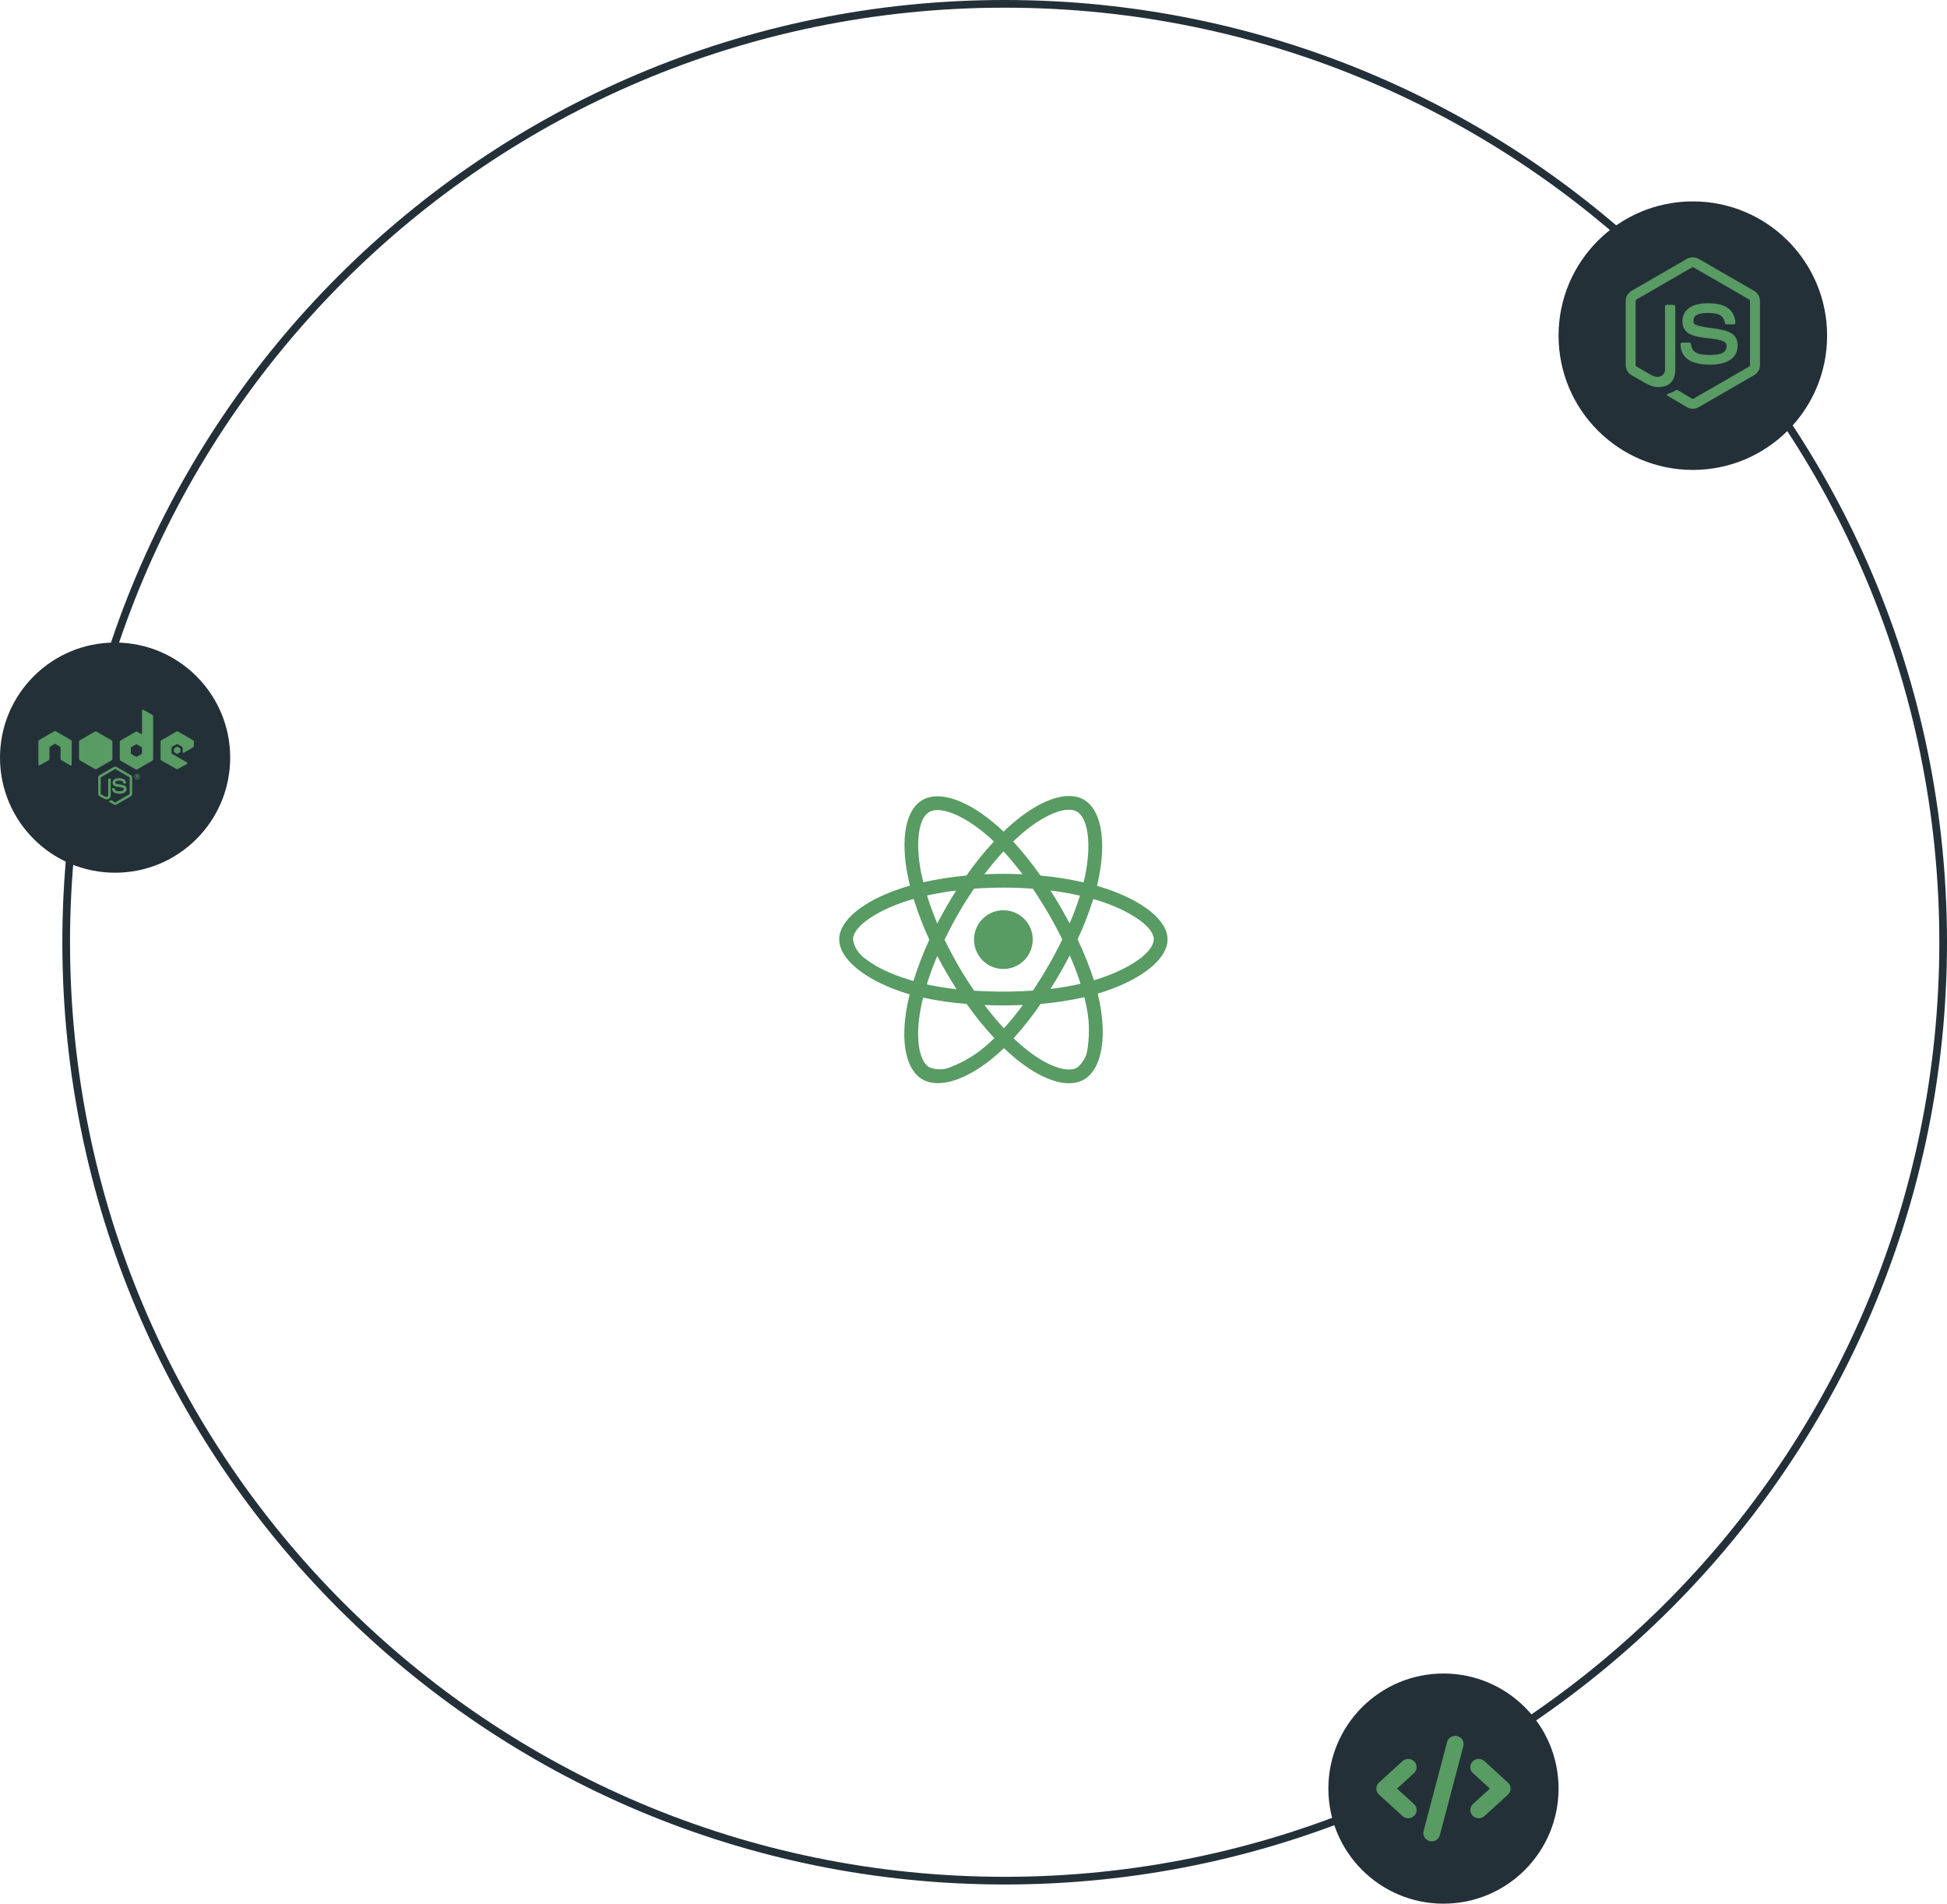 <svg width="406" height="397" viewBox="0 0 406 397" fill="none" xmlns="http://www.w3.org/2000/svg">
<path d="M406 196.5C406 305.024 318.024 393 209.5 393C100.976 393 13 305.024 13 196.5C13 87.976 100.976 0 209.5 0C318.024 0 406 87.976 406 196.5ZM14.602 196.5C14.602 304.139 101.861 391.398 209.5 391.398C317.139 391.398 404.398 304.139 404.398 196.5C404.398 88.861 317.139 1.602 209.5 1.602C101.861 1.602 14.602 88.861 14.602 196.5Z" fill="#243038"/>
<circle cx="353" cy="70" r="28" fill="#243038"/>
<path d="M352.994 85.248C352.574 85.248 352.148 85.135 351.778 84.922L347.911 82.635C347.335 82.309 347.617 82.196 347.805 82.133C348.576 81.864 348.732 81.808 349.553 81.338C349.641 81.287 349.754 81.306 349.842 81.363L352.812 83.124C352.919 83.186 353.069 83.186 353.169 83.124L364.744 76.443C364.85 76.381 364.919 76.255 364.919 76.13V62.769C364.919 62.638 364.85 62.519 364.738 62.45L353.169 55.775C353.063 55.713 352.919 55.713 352.812 55.775L341.25 62.456C341.137 62.519 341.068 62.644 341.068 62.775V76.13C341.068 76.255 341.137 76.381 341.25 76.437L344.421 78.267C346.144 79.125 347.197 78.117 347.197 77.095V63.91C347.197 63.722 347.347 63.578 347.535 63.578H349.002C349.184 63.578 349.34 63.722 349.34 63.91V77.101C349.34 79.395 348.087 80.711 345.912 80.711C345.242 80.711 344.715 80.711 343.249 79.984L340.216 78.236C339.464 77.803 339 76.995 339 76.124V62.769C339 61.904 339.464 61.09 340.216 60.657L351.778 53.977C352.511 53.563 353.483 53.563 354.209 53.977L365.784 60.663C366.536 61.096 367 61.904 367 62.775V76.13C367 76.995 366.536 77.803 365.784 78.242L354.209 84.922C353.84 85.135 353.42 85.248 352.994 85.248ZM362.338 72.082C362.338 69.581 360.645 68.917 357.092 68.447C353.495 67.971 353.132 67.726 353.132 66.886C353.132 66.191 353.439 65.263 356.102 65.263C358.477 65.263 359.355 65.777 359.718 67.382C359.749 67.532 359.887 67.645 360.044 67.645H361.548C361.642 67.645 361.73 67.607 361.792 67.538C361.855 67.469 361.886 67.375 361.88 67.281C361.648 64.518 359.812 63.233 356.102 63.233C352.799 63.233 350.832 64.624 350.832 66.962C350.832 69.493 352.793 70.195 355.958 70.509C359.749 70.878 360.044 71.436 360.044 72.182C360.044 73.473 359.004 74.024 356.566 74.024C353.501 74.024 352.831 73.254 352.605 71.731C352.58 71.568 352.442 71.449 352.273 71.449H350.775C350.587 71.449 350.443 71.599 350.443 71.781C350.443 73.73 351.502 76.055 356.572 76.055C360.232 76.049 362.338 74.601 362.338 72.082Z" fill="#589B63"/>
<circle cx="301" cy="373" r="24" fill="#243038"/>
<path d="M294.932 367.362C294.275 366.666 293.168 366.626 292.459 367.272L287.559 371.741C287.202 372.066 287 372.522 287 373C287 373.478 287.202 373.935 287.559 374.26L292.459 378.728C292.796 379.036 293.223 379.188 293.649 379.188C294.119 379.188 294.588 379.004 294.932 378.638C295.59 377.943 295.549 376.855 294.841 376.209L291.322 373L294.841 369.791C295.549 369.145 295.59 368.057 294.932 367.362ZM314.441 371.741L309.541 367.272C308.833 366.626 307.725 366.666 307.068 367.362C306.41 368.057 306.451 369.145 307.159 369.791L310.678 373L307.159 376.209C306.451 376.855 306.41 377.943 307.068 378.638C307.412 379.004 307.881 379.188 308.351 379.188C308.777 379.188 309.204 379.036 309.541 378.728L314.441 374.26C314.798 373.935 315 373.478 315 373C315 372.522 314.798 372.066 314.441 371.741ZM303.889 362.055C302.958 361.818 301.999 362.369 301.756 363.288L296.856 381.85C296.613 382.769 297.175 383.707 298.111 383.945C298.258 383.983 298.406 384 298.551 384C299.329 384 300.04 383.487 300.244 382.712L305.144 364.15C305.387 363.231 304.825 362.293 303.889 362.055Z" fill="#589B63"/>
<circle cx="24" cy="158" r="24" fill="#243038"/>
<path d="M24.024 167.858C23.917 167.858 23.811 167.828 23.715 167.777L22.742 167.199C22.595 167.118 22.666 167.088 22.717 167.073C22.909 167.007 22.95 166.992 23.157 166.87C23.178 166.86 23.208 166.865 23.228 166.875L23.978 167.321C24.003 167.336 24.044 167.336 24.069 167.321L26.997 165.629C27.023 165.614 27.043 165.583 27.043 165.548V162.169C27.043 162.133 27.028 162.103 26.997 162.088L24.069 160.401C24.044 160.386 24.009 160.386 23.978 160.401L21.05 162.088C21.02 162.103 21.004 162.138 21.004 162.169V165.548C21.004 165.578 21.025 165.609 21.05 165.624L21.85 166.085C22.286 166.303 22.555 166.044 22.555 165.791V162.453C22.555 162.407 22.59 162.366 22.641 162.366H23.011C23.056 162.366 23.097 162.402 23.097 162.453V165.791C23.097 166.374 22.783 166.703 22.23 166.703C22.063 166.703 21.926 166.703 21.557 166.521L20.787 166.08C20.599 165.968 20.477 165.766 20.477 165.548V162.169C20.477 161.951 20.594 161.743 20.787 161.637L23.715 159.945C23.902 159.838 24.145 159.838 24.328 159.945L27.256 161.637C27.443 161.748 27.565 161.951 27.565 162.169V165.548C27.565 165.766 27.448 165.973 27.256 166.08L24.328 167.772C24.242 167.828 24.135 167.858 24.024 167.858ZM26.39 164.525C26.39 163.891 25.964 163.724 25.062 163.603C24.15 163.481 24.059 163.42 24.059 163.207C24.059 163.03 24.135 162.797 24.809 162.797C25.412 162.797 25.635 162.929 25.726 163.334C25.736 163.375 25.766 163.4 25.807 163.4H26.187C26.212 163.4 26.233 163.39 26.248 163.375C26.263 163.354 26.273 163.334 26.268 163.309C26.207 162.61 25.746 162.285 24.809 162.285C23.973 162.285 23.477 162.64 23.477 163.228C23.477 163.871 23.973 164.043 24.773 164.124C25.731 164.221 25.807 164.357 25.807 164.545C25.807 164.874 25.544 165.011 24.925 165.011C24.15 165.011 23.978 164.818 23.922 164.433C23.917 164.393 23.882 164.362 23.836 164.362H23.456C23.411 164.362 23.37 164.398 23.37 164.449C23.37 164.94 23.639 165.528 24.92 165.528C25.858 165.528 26.39 165.163 26.39 164.525ZM29.151 161.986C29.151 162.295 28.897 162.549 28.588 162.549C28.279 162.549 28.026 162.295 28.026 161.986C28.026 161.667 28.289 161.424 28.588 161.424C28.892 161.419 29.151 161.667 29.151 161.986ZM29.059 161.986C29.059 161.723 28.846 161.515 28.583 161.515C28.325 161.515 28.112 161.723 28.112 161.986C28.112 162.25 28.325 162.463 28.583 162.463C28.846 162.458 29.059 162.245 29.059 161.986ZM28.831 162.301H28.7C28.695 162.27 28.674 162.108 28.674 162.103C28.664 162.068 28.654 162.047 28.608 162.047H28.497V162.301H28.375V161.667H28.593C28.669 161.667 28.816 161.667 28.816 161.834C28.816 161.951 28.74 161.976 28.695 161.992C28.781 161.997 28.786 162.052 28.801 162.133C28.806 162.184 28.816 162.27 28.831 162.301ZM28.689 161.855C28.689 161.769 28.629 161.769 28.598 161.769H28.497V161.946H28.593C28.674 161.946 28.689 161.89 28.689 161.855ZM14.956 154.636C14.956 154.499 14.885 154.377 14.768 154.311L11.663 152.523C11.612 152.493 11.551 152.478 11.491 152.473H11.46C11.399 152.473 11.344 152.493 11.288 152.523L8.187 154.311C8.071 154.377 8 154.504 8 154.636L8.005 159.448C8.005 159.514 8.041 159.575 8.096 159.611C8.152 159.646 8.223 159.646 8.284 159.611L10.128 158.552C10.244 158.481 10.315 158.359 10.315 158.227V155.978C10.315 155.846 10.386 155.72 10.503 155.654L11.288 155.203C11.349 155.168 11.409 155.152 11.475 155.152C11.541 155.152 11.607 155.168 11.663 155.203L12.448 155.654C12.565 155.72 12.635 155.846 12.635 155.978V158.227C12.635 158.359 12.706 158.486 12.823 158.552L14.667 159.611C14.723 159.646 14.799 159.646 14.854 159.611C14.91 159.58 14.945 159.514 14.945 159.448L14.956 154.636ZM31.937 149.382V158.319C31.937 158.45 31.866 158.577 31.749 158.643L28.644 160.436C28.527 160.502 28.386 160.502 28.269 160.436L25.164 158.643C25.047 158.577 24.976 158.45 24.976 158.319V154.732C24.976 154.6 25.047 154.474 25.164 154.408L28.269 152.614C28.386 152.549 28.527 152.549 28.644 152.614L29.419 153.06C29.505 153.111 29.617 153.045 29.617 152.949V148.187C29.617 148.045 29.768 147.954 29.895 148.025L31.744 149.058C31.861 149.119 31.937 149.245 31.937 149.382ZM29.606 155.912C29.606 155.877 29.586 155.846 29.561 155.831L28.497 155.213C28.467 155.198 28.431 155.198 28.401 155.213L27.337 155.831C27.306 155.846 27.291 155.877 27.291 155.912V157.143C27.291 157.179 27.311 157.209 27.337 157.224L28.401 157.837C28.431 157.853 28.467 157.853 28.492 157.837L29.556 157.224C29.586 157.209 29.601 157.179 29.601 157.143V155.912H29.606ZM40.235 155.877C40.351 155.811 40.422 155.684 40.422 155.553V154.686C40.422 154.555 40.351 154.428 40.235 154.362L37.15 152.569C37.033 152.503 36.891 152.503 36.775 152.569L33.669 154.362C33.553 154.428 33.482 154.555 33.482 154.686V158.273C33.482 158.41 33.553 158.531 33.669 158.597L36.755 160.355C36.866 160.421 37.008 160.421 37.124 160.355L38.989 159.317C39.115 159.246 39.115 159.063 38.989 158.992L35.863 157.199C35.802 157.164 35.767 157.103 35.767 157.037V155.912C35.767 155.846 35.802 155.786 35.863 155.75L36.836 155.188C36.891 155.152 36.967 155.152 37.023 155.188L37.996 155.75C38.051 155.786 38.092 155.846 38.092 155.912V156.794C38.092 156.936 38.249 157.027 38.376 156.956L40.235 155.877ZM36.319 156.054C36.299 156.069 36.283 156.09 36.283 156.115V156.804C36.283 156.829 36.299 156.855 36.319 156.865L36.917 157.209C36.937 157.224 36.967 157.224 36.988 157.209L37.585 156.865C37.606 156.85 37.621 156.829 37.621 156.804V156.115C37.621 156.09 37.606 156.064 37.585 156.054L36.988 155.71C36.967 155.694 36.937 155.694 36.917 155.71L36.319 156.054ZM23.441 158.258V154.691C23.441 154.56 23.36 154.433 23.244 154.367L20.148 152.584C20.042 152.523 19.895 152.513 19.773 152.584L16.678 154.367C16.561 154.433 16.48 154.555 16.48 154.691V158.258C16.48 158.4 16.577 158.521 16.683 158.582L19.784 160.365C19.905 160.436 20.047 160.431 20.158 160.365L23.249 158.582C23.34 158.531 23.406 158.445 23.431 158.344C23.436 158.319 23.441 158.288 23.441 158.258ZM19.677 151.93L19.637 151.956H19.692L19.677 151.93ZM23.537 158.526L23.517 158.491V158.537L23.537 158.526Z" fill="#589B63"/>
<path d="M230.92 185.414C230.198 185.173 229.476 184.946 228.753 184.732C228.874 184.237 228.981 183.742 229.088 183.248C230.732 175.278 229.649 168.873 225.999 166.761C222.482 164.741 216.746 166.841 210.943 171.895C210.368 172.39 209.806 172.911 209.271 173.433C208.91 173.085 208.536 172.738 208.161 172.403C202.077 167.001 195.98 164.728 192.329 166.854C188.826 168.887 187.783 174.917 189.254 182.459C189.401 183.207 189.562 183.943 189.749 184.692C188.893 184.932 188.051 185.2 187.262 185.481C180.121 187.954 175 191.859 175 195.897C175 200.069 180.456 204.254 187.877 206.795C188.478 206.995 189.08 207.196 189.695 207.37C189.495 208.172 189.321 208.961 189.16 209.777C187.756 217.198 188.853 223.081 192.356 225.1C195.967 227.186 202.037 225.047 207.947 219.872C208.415 219.458 208.883 219.03 209.351 218.575C209.94 219.15 210.555 219.698 211.17 220.233C216.893 225.154 222.549 227.146 226.039 225.127C229.649 223.041 230.826 216.716 229.302 209.014C229.181 208.426 229.048 207.824 228.901 207.209C229.328 207.089 229.743 206.955 230.157 206.822C237.873 204.268 243.462 200.136 243.462 195.897C243.462 191.845 238.194 187.914 230.92 185.414ZM212.828 174.061C217.802 169.729 222.442 168.031 224.555 169.248C226.815 170.545 227.684 175.786 226.266 182.673C226.173 183.127 226.079 183.568 225.959 184.01C222.99 183.341 219.982 182.86 216.96 182.592C215.222 180.105 213.323 177.725 211.264 175.492C211.785 174.997 212.293 174.529 212.828 174.061ZM197.357 202.837C198.039 204 198.734 205.163 199.47 206.3C197.384 206.073 195.311 205.738 193.265 205.297C193.854 203.372 194.589 201.379 195.445 199.347C196.06 200.524 196.689 201.687 197.357 202.837ZM193.306 186.751C195.231 186.323 197.277 185.975 199.403 185.708C198.694 186.818 197.999 187.954 197.344 189.104C196.689 190.241 196.047 191.404 195.445 192.581C194.603 190.589 193.894 188.636 193.306 186.751ZM196.969 195.964C197.852 194.119 198.815 192.313 199.831 190.535C200.847 188.757 201.944 187.032 203.094 185.334C205.099 185.186 207.145 185.106 209.231 185.106C211.317 185.106 213.376 185.186 215.369 185.334C216.505 187.018 217.588 188.743 218.618 190.508C219.647 192.273 220.61 194.079 221.519 195.91C220.624 197.756 219.661 199.574 218.631 201.366C217.615 203.144 216.532 204.869 215.395 206.581C213.403 206.728 211.33 206.795 209.231 206.795C207.132 206.795 205.099 206.728 203.134 206.608C201.97 204.909 200.874 203.171 199.844 201.393C198.815 199.614 197.865 197.809 196.969 195.964ZM221.118 202.81C221.8 201.633 222.442 200.443 223.071 199.24C223.926 201.179 224.675 203.144 225.33 205.163C223.258 205.631 221.158 205.993 219.046 206.233C219.768 205.11 220.45 203.96 221.118 202.81ZM223.044 192.581C222.415 191.404 221.774 190.228 221.105 189.078C220.45 187.941 219.768 186.818 219.059 185.708C221.212 185.975 223.271 186.336 225.197 186.778C224.582 188.757 223.86 190.682 223.044 192.581ZM209.258 177.538C210.662 179.062 211.986 180.667 213.216 182.325C210.568 182.205 207.907 182.205 205.26 182.325C206.57 180.6 207.921 178.995 209.258 177.538ZM193.747 169.341C195.993 168.031 200.981 169.903 206.236 174.556C206.57 174.85 206.904 175.171 207.252 175.492C205.18 177.725 203.267 180.105 201.516 182.592C198.494 182.86 195.499 183.328 192.53 183.983C192.356 183.301 192.209 182.606 192.062 181.91C190.805 175.439 191.634 170.558 193.747 169.341ZM190.471 204.589C189.909 204.428 189.361 204.254 188.813 204.067C185.965 203.171 182.729 201.754 180.389 199.895C179.038 198.959 178.129 197.515 177.875 195.897C177.875 193.45 182.1 190.321 188.198 188.195C188.96 187.928 189.735 187.687 190.511 187.46C191.42 190.361 192.517 193.209 193.787 195.964C192.503 198.759 191.393 201.647 190.471 204.589ZM206.062 217.693C203.856 219.712 201.302 221.316 198.52 222.413C197.036 223.121 195.325 223.188 193.8 222.587C191.674 221.356 190.792 216.636 191.995 210.285C192.142 209.536 192.303 208.787 192.49 208.052C195.485 208.694 198.507 209.135 201.569 209.362C203.334 211.863 205.273 214.256 207.346 216.503C206.918 216.917 206.49 217.318 206.062 217.693ZM209.338 214.443C207.974 212.972 206.61 211.341 205.286 209.589C206.57 209.643 207.894 209.67 209.231 209.67C210.608 209.67 211.959 209.643 213.296 209.576C212.066 211.274 210.742 212.892 209.338 214.443ZM226.815 218.455C226.694 220.086 225.892 221.61 224.608 222.64C222.482 223.87 217.949 222.266 213.055 218.067C212.494 217.586 211.932 217.064 211.357 216.529C213.403 214.269 215.288 211.876 217 209.362C220.062 209.108 223.111 208.64 226.119 207.958C226.253 208.506 226.373 209.055 226.48 209.589C227.136 212.478 227.242 215.486 226.815 218.455ZM229.248 204.08C228.874 204.201 228.499 204.321 228.112 204.428C227.176 201.513 226.026 198.665 224.702 195.897C225.986 193.169 227.069 190.361 227.978 187.486C228.673 187.687 229.342 187.901 229.984 188.115C236.215 190.254 240.587 193.437 240.587 195.87C240.587 198.491 235.921 201.874 229.248 204.08ZM209.231 202.075C212.614 202.075 215.355 199.334 215.355 195.951C215.355 192.568 212.614 189.826 209.231 189.826C205.848 189.826 203.107 192.568 203.107 195.951C203.107 199.334 205.848 202.075 209.231 202.075Z" fill="#589B63"/>
</svg>
